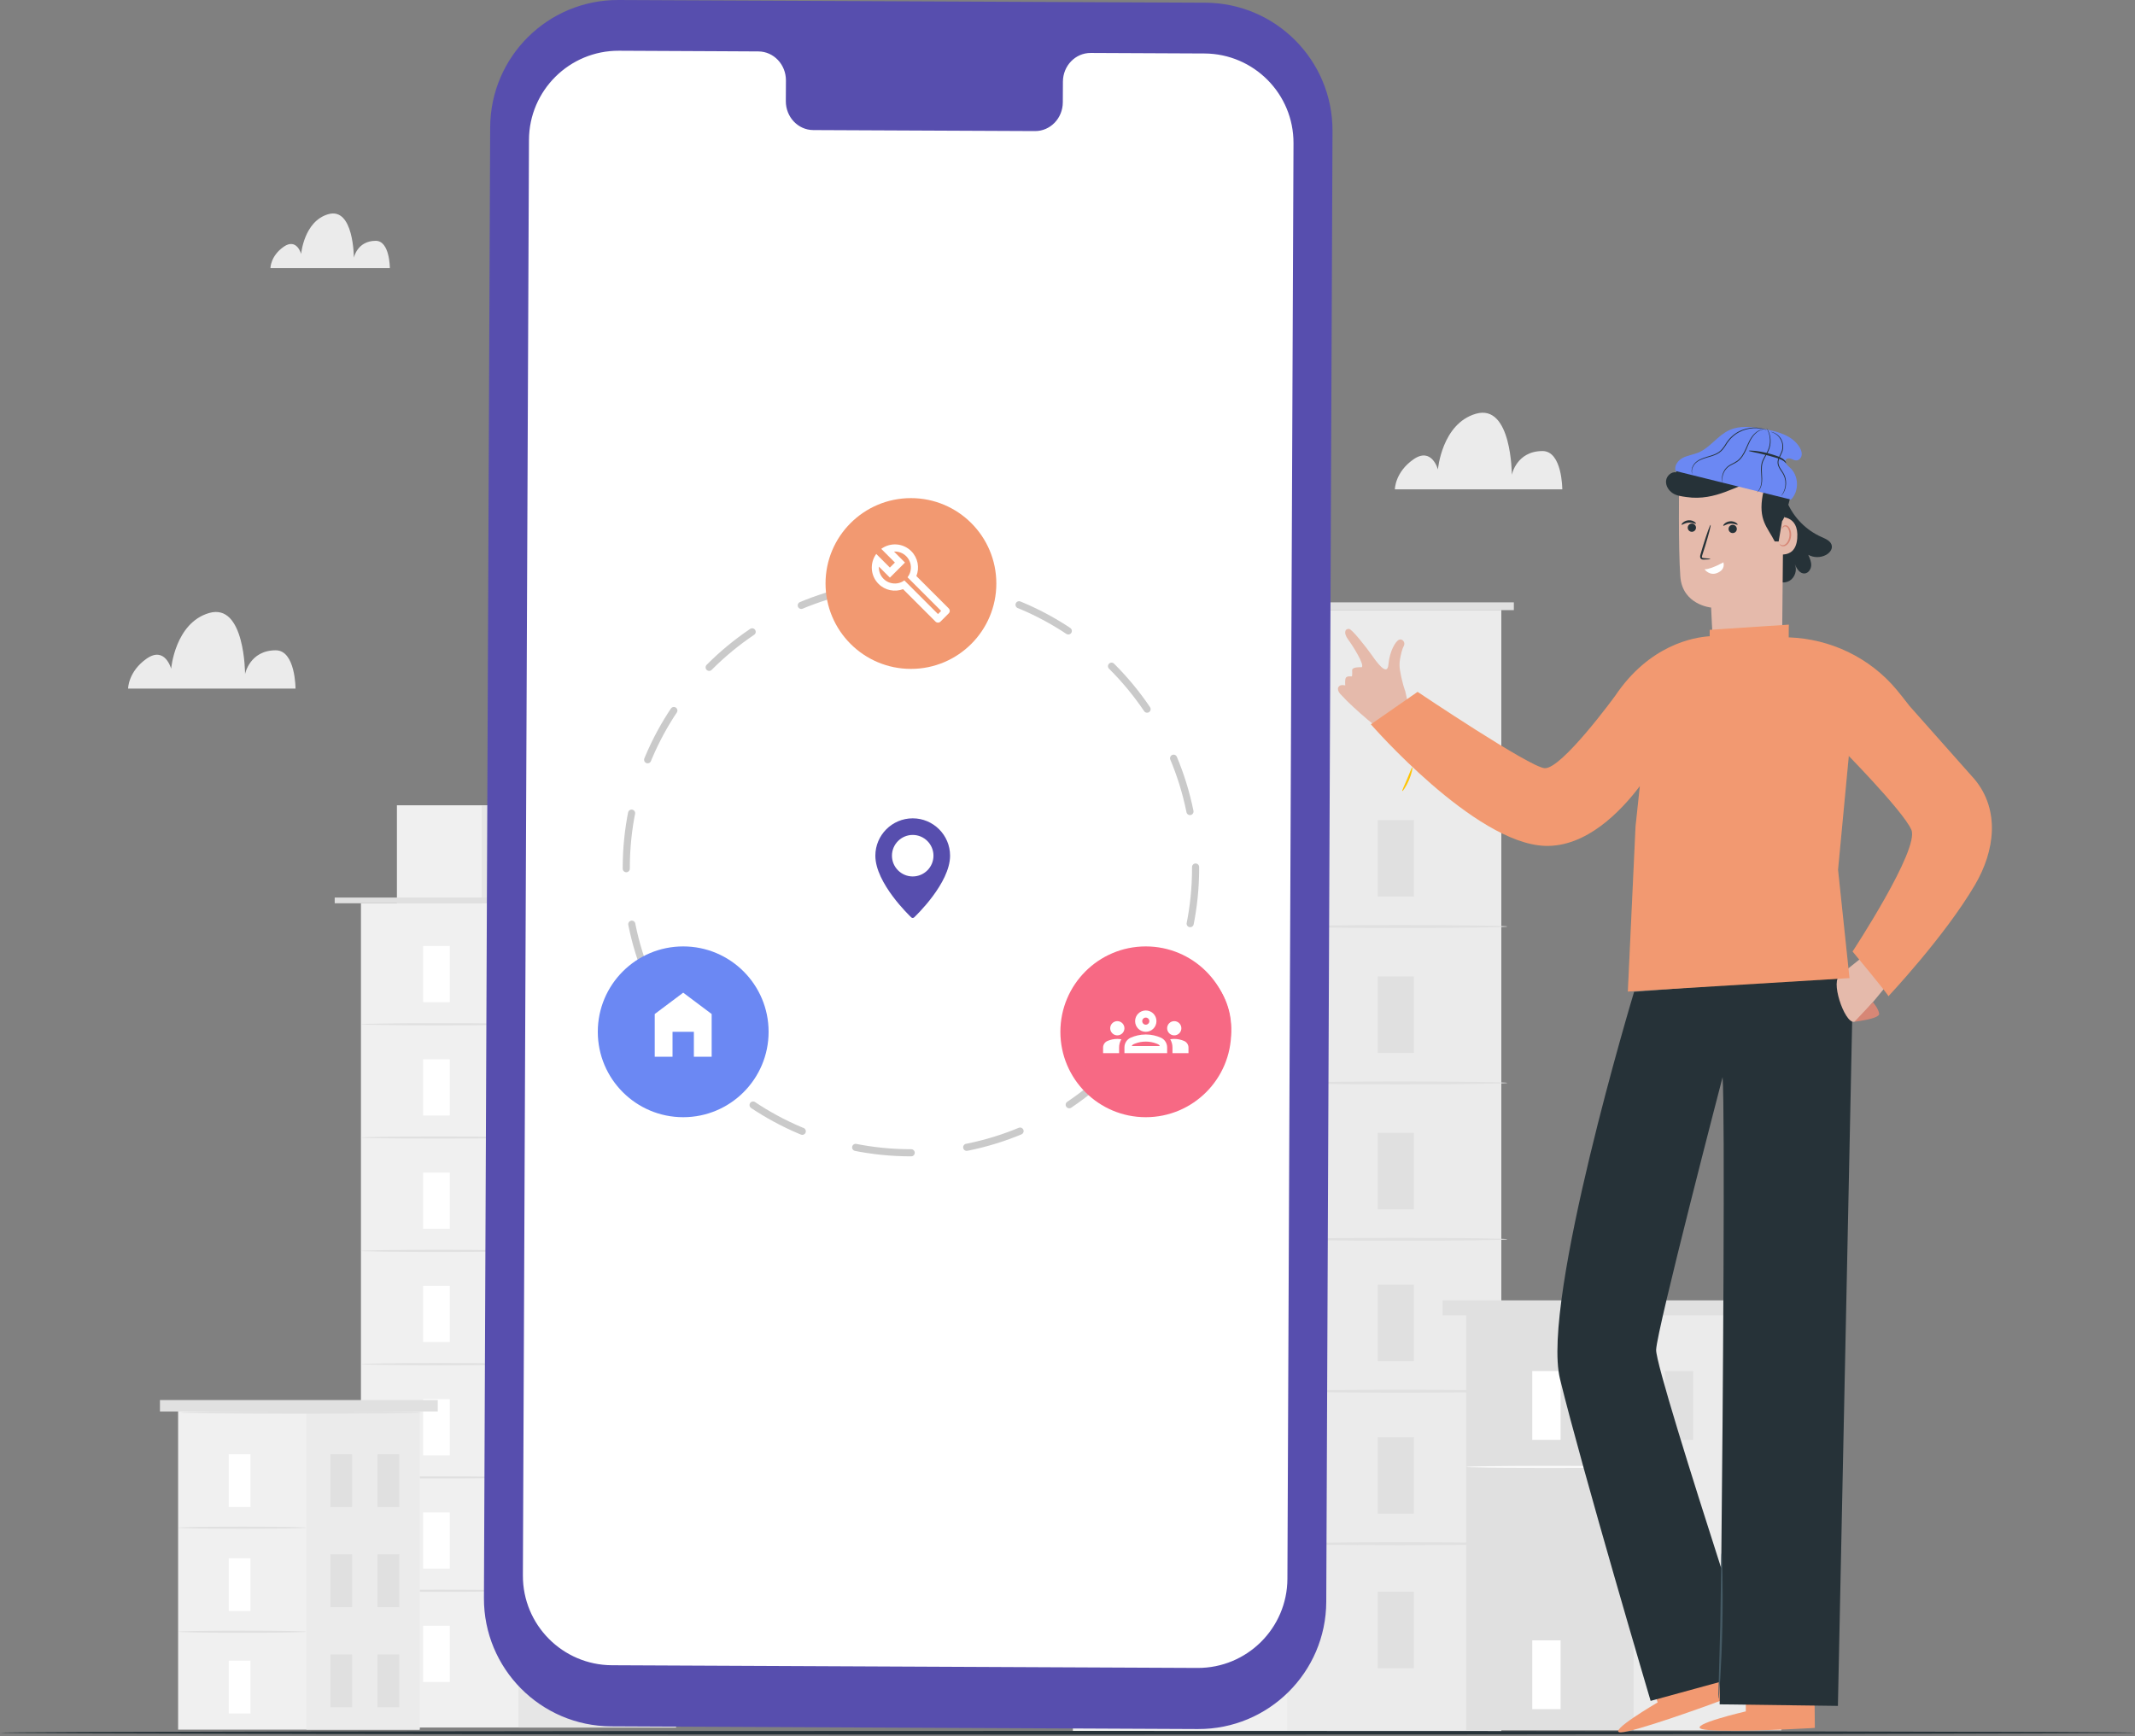 <svg width="300" height="244" viewBox="0 0 300 244" fill="none" xmlns="http://www.w3.org/2000/svg">
<rect x="0" y="0" width="300" height="244" fill="#808080" stroke="none"/>
<path d="M94.973 126.936H50.719V242.769H94.973V126.936Z" fill="#F0F0F0"/>
<path d="M94.973 126.936H72.846V242.769H94.973V126.936Z" fill="#E6E6E6"/>
<path d="M71.4 113.167H55.772V126.935H71.4V113.167Z" fill="#F0F0F0"/>
<path d="M71.4 113.167H67.675V126.935H71.4V113.167Z" fill="#E6E6E6"/>
<path d="M96.268 126.133H47.031V126.936H96.268V126.133Z" fill="#E0E0E0"/>
<path d="M63.201 132.94H59.455V140.839H63.201V132.94Z" fill="white"/>
<path d="M72.846 143.939C72.846 144.022 67.893 144.09 61.783 144.09C55.672 144.09 50.719 144.022 50.719 143.939C50.719 143.856 55.672 143.788 61.783 143.788C67.893 143.788 72.846 143.856 72.846 143.939Z" fill="#E0E0E0"/>
<path d="M85.52 132.94H81.775V140.839H85.52V132.94Z" fill="#E0E0E0"/>
<path d="M95.166 143.939C95.166 144.022 90.212 144.09 84.103 144.09C77.992 144.09 73.039 144.022 73.039 143.939C73.039 143.856 77.991 143.788 84.103 143.788C90.212 143.788 95.166 143.856 95.166 143.939Z" fill="#E0E0E0"/>
<path d="M85.52 148.623H81.775V156.521H85.52V148.623Z" fill="#E0E0E0"/>
<path d="M95.166 159.62C95.166 159.704 90.212 159.771 84.103 159.771C77.992 159.771 73.039 159.703 73.039 159.62C73.039 159.537 77.991 159.47 84.103 159.47C90.212 159.47 95.166 159.537 95.166 159.62Z" fill="#E0E0E0"/>
<path d="M85.52 164.778H81.775V172.676H85.52V164.778Z" fill="#E0E0E0"/>
<path d="M95.166 175.776C95.166 175.86 90.212 175.927 84.103 175.927C77.992 175.927 73.039 175.859 73.039 175.776C73.039 175.693 77.991 175.626 84.103 175.626C90.212 175.626 95.166 175.693 95.166 175.776Z" fill="#E0E0E0"/>
<path d="M85.52 180.932H81.775V188.831H85.52V180.932Z" fill="#E0E0E0"/>
<path d="M95.166 191.93C95.166 192.014 90.212 192.081 84.103 192.081C77.992 192.081 73.039 192.013 73.039 191.93C73.039 191.847 77.991 191.78 84.103 191.78C90.212 191.78 95.166 191.848 95.166 191.93Z" fill="#E0E0E0"/>
<path d="M85.52 196.625H81.775V204.524H85.52V196.625Z" fill="#E0E0E0"/>
<path d="M95.166 207.624C95.166 207.708 90.212 207.775 84.103 207.775C77.992 207.775 73.039 207.708 73.039 207.624C73.039 207.541 77.991 207.474 84.103 207.474C90.212 207.473 95.166 207.541 95.166 207.624Z" fill="#E0E0E0"/>
<path d="M85.52 212.381H81.775V220.28H85.52V212.381Z" fill="#E0E0E0"/>
<path d="M85.52 228.343H81.775V236.242H85.52V228.343Z" fill="#E0E0E0"/>
<path d="M95.166 223.379C95.166 223.463 89.154 223.86 83.045 223.86C76.933 223.86 73.039 223.463 73.039 223.379C73.039 223.296 77.991 223.229 84.103 223.229C90.212 223.229 95.166 223.297 95.166 223.379Z" fill="#E0E0E0"/>
<path d="M63.201 148.862H59.455V156.76H63.201V148.862Z" fill="white"/>
<path d="M72.846 159.86C72.846 159.943 67.893 160.01 61.783 160.01C55.672 160.01 50.719 159.943 50.719 159.86C50.719 159.776 55.672 159.709 61.783 159.709C67.893 159.709 72.846 159.777 72.846 159.86Z" fill="#E0E0E0"/>
<path d="M63.201 164.783H59.455V172.681H63.201V164.783Z" fill="white"/>
<path d="M72.846 175.782C72.846 175.865 67.893 175.933 61.783 175.933C55.672 175.933 50.719 175.865 50.719 175.782C50.719 175.699 55.672 175.631 61.783 175.631C67.893 175.631 72.846 175.699 72.846 175.782Z" fill="#E0E0E0"/>
<path d="M63.201 180.704H59.455V188.603H63.201V180.704Z" fill="white"/>
<path d="M72.846 191.702C72.846 191.786 67.893 191.853 61.783 191.853C55.672 191.853 50.719 191.785 50.719 191.702C50.719 191.619 55.672 191.552 61.783 191.552C67.893 191.552 72.846 191.619 72.846 191.702Z" fill="#E0E0E0"/>
<path d="M63.201 196.625H59.455V204.524H63.201V196.625Z" fill="white"/>
<path d="M72.846 207.624C72.846 207.707 67.893 207.774 61.783 207.774C55.672 207.774 50.719 207.707 50.719 207.624C50.719 207.54 55.672 207.473 61.783 207.473C67.893 207.472 72.846 207.54 72.846 207.624Z" fill="#E0E0E0"/>
<path d="M63.201 212.546H59.455V220.444H63.201V212.546Z" fill="white"/>
<path d="M72.846 223.544C72.846 223.628 67.893 223.695 61.783 223.695C55.672 223.695 50.719 223.627 50.719 223.544C50.719 223.461 55.672 223.394 61.783 223.394C67.893 223.394 72.846 223.461 72.846 223.544Z" fill="#E0E0E0"/>
<path d="M63.201 228.467H59.455V236.366H63.201V228.467Z" fill="white"/>
<path d="M58.963 198.306H25.028V243.065H58.963V198.306Z" fill="#F0F0F0"/>
<path d="M58.963 198.306H43.051V243.065H58.963V198.306Z" fill="#EBEBEB"/>
<path d="M35.194 204.366H32.143V211.779H35.194V204.366Z" fill="white"/>
<path d="M35.194 233.38H32.143V240.793H35.194V233.38Z" fill="white"/>
<path d="M43.051 214.689C43.051 214.772 39.016 214.839 34.04 214.839C29.062 214.839 25.028 214.772 25.028 214.689C25.028 214.605 29.062 214.538 34.04 214.538C39.016 214.538 43.051 214.605 43.051 214.689Z" fill="#E0E0E0"/>
<path d="M35.194 218.982H32.143V226.395H35.194V218.982Z" fill="white"/>
<path d="M43.051 229.305C43.051 229.389 39.016 229.456 34.04 229.456C29.062 229.456 25.028 229.389 25.028 229.305C25.028 229.222 29.062 229.155 34.04 229.155C39.016 229.154 43.051 229.222 43.051 229.305Z" fill="#E0E0E0"/>
<path d="M49.481 204.366H46.43V211.779H49.481V204.366Z" fill="#E0E0E0"/>
<path d="M56.101 204.366H53.05V211.779H56.101V204.366Z" fill="#E0E0E0"/>
<path d="M49.481 218.432H46.43V225.846H49.481V218.432Z" fill="#E0E0E0"/>
<path d="M56.101 218.432H53.05V225.846H56.101V218.432Z" fill="#E0E0E0"/>
<path d="M49.481 232.499H46.43V239.912H49.481V232.499Z" fill="#E0E0E0"/>
<path d="M56.101 232.499H53.05V239.912H56.101V232.499Z" fill="#E0E0E0"/>
<path d="M61.514 196.748H22.476V198.362H61.514V196.748Z" fill="#E0E0E0"/>
<path d="M59.2 198.514C59.2 198.598 51.615 198.665 42.261 198.665C32.904 198.665 25.32 198.597 25.32 198.514C25.32 198.431 32.904 198.364 42.261 198.364C51.615 198.363 59.2 198.431 59.2 198.514Z" fill="#E0E0E0"/>
<path d="M210.958 85.741H150.758V243.312H210.958V85.741Z" fill="#F0F0F0"/>
<path d="M210.958 85.741H180.858V243.312H210.958V85.741Z" fill="#EBEBEB"/>
<path d="M212.72 84.649H145.741V85.741H212.72V84.649Z" fill="#E0E0E0"/>
<path d="M168.315 93.91H163.22V104.654H168.315V93.91Z" fill="white"/>
<path d="M181.437 108.872C181.437 108.985 174.699 109.077 166.388 109.077C158.074 109.077 151.338 108.985 151.338 108.872C151.338 108.758 158.075 108.667 166.388 108.667C174.698 108.667 181.437 108.759 181.437 108.872Z" fill="#E0E0E0"/>
<path d="M198.677 115.242H193.582V125.987H198.677V115.242Z" fill="#E0E0E0"/>
<path d="M211.799 130.205C211.799 130.318 205.06 130.41 196.749 130.41C188.436 130.41 181.699 130.318 181.699 130.205C181.699 130.091 188.436 130 196.749 130C205.06 130 211.799 130.091 211.799 130.205Z" fill="#E0E0E0"/>
<path d="M198.677 137.219H193.582V147.963H198.677V137.219Z" fill="#E0E0E0"/>
<path d="M211.799 152.179C211.799 152.293 205.06 152.384 196.749 152.384C188.436 152.384 181.699 152.292 181.699 152.179C181.699 152.066 188.436 151.974 196.749 151.974C205.06 151.974 211.799 152.067 211.799 152.179Z" fill="#E0E0E0"/>
<path d="M198.677 159.195H193.582V169.939H198.677V159.195Z" fill="#E0E0E0"/>
<path d="M211.799 174.156C211.799 174.269 205.06 174.361 196.749 174.361C188.436 174.361 181.699 174.269 181.699 174.156C181.699 174.042 188.436 173.951 196.749 173.951C205.06 173.951 211.799 174.043 211.799 174.156Z" fill="#E0E0E0"/>
<path d="M198.677 180.542H193.582V191.286H198.677V180.542Z" fill="#E0E0E0"/>
<path d="M211.799 195.503C211.799 195.617 205.06 195.708 196.749 195.708C188.436 195.708 181.699 195.616 181.699 195.503C181.699 195.39 188.436 195.298 196.749 195.298C205.06 195.298 211.799 195.39 211.799 195.503Z" fill="#E0E0E0"/>
<path d="M198.677 201.975H193.582V212.72H198.677V201.975Z" fill="#E0E0E0"/>
<path d="M198.677 223.69H193.582V234.434H198.677V223.69Z" fill="#E0E0E0"/>
<path d="M211.799 216.937C211.799 217.051 205.06 217.142 196.749 217.142C188.436 217.142 181.699 217.05 181.699 216.937C181.699 216.824 188.436 216.732 196.749 216.732C205.06 216.732 211.799 216.824 211.799 216.937Z" fill="#E0E0E0"/>
<path d="M168.315 115.568H163.22V126.313H168.315V115.568Z" fill="white"/>
<path d="M181.437 130.53C181.437 130.643 174.699 130.735 166.388 130.735C158.074 130.735 151.338 130.642 151.338 130.53C151.338 130.416 158.075 130.325 166.388 130.325C174.698 130.325 181.437 130.417 181.437 130.53Z" fill="#E0E0E0"/>
<path d="M168.315 137.226H163.22V147.971H168.315V137.226Z" fill="white"/>
<path d="M181.437 152.188C181.437 152.301 174.699 152.393 166.388 152.393C158.074 152.393 151.338 152.301 151.338 152.188C151.338 152.074 158.075 151.983 166.388 151.983C174.698 151.983 181.437 152.075 181.437 152.188Z" fill="#E0E0E0"/>
<path d="M168.315 158.884H163.22V169.629H168.315V158.884Z" fill="white"/>
<path d="M181.437 173.845C181.437 173.959 174.699 174.051 166.388 174.051C158.074 174.051 151.338 173.958 151.338 173.845C151.338 173.732 158.075 173.64 166.388 173.64C174.698 173.64 181.437 173.733 181.437 173.845Z" fill="#E0E0E0"/>
<path d="M168.315 180.542H163.22V191.286H168.315V180.542Z" fill="white"/>
<path d="M181.437 195.503C181.437 195.617 174.699 195.708 166.388 195.708C158.074 195.708 151.338 195.616 151.338 195.503C151.338 195.39 158.075 195.298 166.388 195.298C174.698 195.298 181.437 195.39 181.437 195.503Z" fill="#E0E0E0"/>
<path d="M168.315 202.2H163.22V212.944H168.315V202.2Z" fill="white"/>
<path d="M181.437 217.162C181.437 217.275 174.699 217.367 166.388 217.367C158.074 217.367 151.338 217.275 151.338 217.162C151.338 217.048 158.075 216.957 166.388 216.957C174.698 216.956 181.437 217.048 181.437 217.162Z" fill="#E0E0E0"/>
<path d="M168.315 223.858H163.22V234.602H168.315V223.858Z" fill="white"/>
<path d="M250.287 184.773H206.029V243.148H250.287V184.773Z" fill="#E0E0E0"/>
<path d="M250.287 184.773H229.535V243.148H250.287V184.773Z" fill="#EBEBEB"/>
<path d="M219.288 192.676H215.308V202.344H219.288V192.676Z" fill="white"/>
<path d="M219.288 230.516H215.308V240.184H219.288V230.516Z" fill="white"/>
<path d="M229.535 206.139C229.535 206.223 224.272 206.29 217.782 206.29C211.29 206.29 206.029 206.222 206.029 206.139C206.029 206.057 211.29 205.989 217.782 205.989C224.272 205.989 229.535 206.056 229.535 206.139Z" fill="#FAFAFA"/>
<path d="M237.921 192.676H233.942V202.344H237.921V192.676Z" fill="#E0E0E0"/>
<path d="M246.555 192.676H242.575V202.344H246.555V192.676Z" fill="#E0E0E0"/>
<path d="M237.921 211.022H233.942V220.691H237.921V211.022Z" fill="#E0E0E0"/>
<path d="M246.555 211.022H242.575V220.691H246.555V211.022Z" fill="#E0E0E0"/>
<path d="M237.921 229.368H233.942V239.036H237.921V229.368Z" fill="#E0E0E0"/>
<path d="M246.555 229.368H242.575V239.036H246.555V229.368Z" fill="#E0E0E0"/>
<path d="M253.614 182.74H202.701V184.846H253.614V182.74Z" fill="#E0E0E0"/>
<path d="M197.042 111.17C197.108 111.212 197.595 110.545 197.988 109.612C198.384 108.68 198.525 107.866 198.448 107.848C198.366 107.826 198.102 108.587 197.715 109.496C197.332 110.407 196.97 111.127 197.042 111.17Z" fill="#FEC505"/>
<path d="M38 37.683H54.781C54.781 37.683 54.783 33.842 52.8 33.842C50.183 33.842 49.723 36.224 49.723 36.224C49.723 36.224 49.723 29.053 46.116 30.105C42.702 31.101 42.316 35.691 42.316 35.691C42.316 35.691 41.701 33.383 39.851 34.684C38 35.984 38 37.683 38 37.683Z" fill="#EBEBEB"/>
<path d="M196 68.771H219.526C219.526 68.771 219.529 63.386 216.748 63.386C213.08 63.386 212.435 66.725 212.435 66.725C212.435 66.725 212.435 56.673 207.377 58.148C202.591 59.544 202.05 65.978 202.05 65.978C202.05 65.978 201.189 62.742 198.594 64.566C196 66.388 196 68.771 196 68.771Z" fill="#EBEBEB"/>
<path d="M18 96.771H41.526C41.526 96.771 41.529 91.386 38.748 91.386C35.08 91.386 34.435 94.725 34.435 94.725C34.435 94.725 34.435 84.673 29.377 86.148C24.591 87.544 24.05 93.978 24.05 93.978C24.05 93.978 23.189 90.742 20.594 92.566C18 94.388 18 96.771 18 96.771Z" fill="#EBEBEB"/>
<path d="M300 243.5C300 243.644 232.838 243.76 150.007 243.76C67.148 243.76 0 243.644 0 243.5C0 243.356 67.148 243.24 150.007 243.24C232.838 243.239 300 243.356 300 243.5Z" fill="#263238"/>
<path d="M232.924 239.244L231.403 234.337L240.576 231.428L242.878 238.584L242.321 238.801C239.834 239.744 229.609 243.42 227.754 243.444C225.685 243.47 232.924 239.244 232.924 239.244Z" fill="#F29971"/>
<path d="M197.857 98.89L197.453 97.112C197.453 97.112 197.035 96.076 196.713 94.137C196.629 93.634 196.637 93.12 196.727 92.617C196.836 92.009 197.013 91.205 197.247 90.796C197.536 90.289 197.058 89.694 196.575 89.91C196.091 90.126 195.26 91.504 195.097 93.376C194.934 95.248 193.274 92.801 192.653 91.92C192.032 91.039 189.984 88.403 189.561 88.38C188.942 88.345 188.791 89.002 189.432 89.867C190.08 90.743 191.81 93.463 191.329 93.768C191.329 93.768 190.558 93.715 190.189 93.913C190.065 93.979 189.987 94.072 189.996 94.205C190.034 94.735 189.969 95.058 189.969 95.058C189.969 95.058 189.217 94.951 189.09 95.284C188.963 95.617 189.028 96.323 189.028 96.323C189.028 96.323 188.445 96.174 188.191 96.409C187.642 96.916 188.451 97.647 188.451 97.647C190.367 99.775 194.264 102.855 194.264 102.855L197.868 98.783" fill="#E5BAAB"/>
<path d="M245.312 240.5V235.363L254.935 235.301L255.015 242.817L254.419 242.86C251.764 243.024 240.909 243.509 239.131 242.982C237.147 242.394 245.312 240.5 245.312 240.5Z" fill="#F29971"/>
<path fill-rule="evenodd" clip-rule="evenodd" d="M231.937 239.025C231.937 239.025 222.443 206.957 219.206 193.794C216.506 182.815 229.616 139.379 229.617 139.379L241.255 138.485L260.394 136.934L258.254 239.728L241.639 239.51L241.677 236.359L231.937 239.025ZM242.051 151.367C242.051 151.367 232.8 186.889 232.712 189.692C232.658 191.396 237.811 207.791 241.857 220.376C242.111 196.651 242.398 156.303 242.051 151.367Z" fill="#263238"/>
<path d="M241.909 218.299C241.889 218.3 241.873 218.586 241.86 219.104C241.852 219.678 241.841 220.414 241.829 221.295C241.8 223.202 241.763 225.729 241.722 228.522C241.646 231.316 241.577 233.844 241.525 235.749C241.5 236.631 241.48 237.366 241.464 237.94C241.454 238.458 241.458 238.744 241.478 238.746C241.498 238.747 241.533 238.462 241.578 237.946C241.624 237.43 241.677 236.683 241.733 235.759C241.845 233.911 241.958 231.355 242.017 228.529C242.076 225.704 242.071 223.146 242.038 221.295C242.021 220.369 241.999 219.62 241.975 219.103C241.953 218.585 241.93 218.299 241.909 218.299Z" fill="#455A64"/>
<path d="M251.127 70.585C252.045 72.743 253.81 74.526 255.958 75.468C256.572 75.736 257.317 76.061 257.402 76.725C257.468 77.243 257.065 77.714 256.609 77.968C255.841 78.396 254.852 78.395 254.085 77.965C254.303 78.445 254.526 78.948 254.499 79.474C254.471 80.001 254.102 80.549 253.576 80.588C252.899 80.638 252.463 79.906 252.195 79.282C252.567 80.104 252.219 81.18 251.437 81.629C250.655 82.077 249.55 81.835 249.027 81.101" fill="#263238"/>
<path d="M250.41 90.127L240.755 90.841C240.626 89.724 240.439 85.382 240.439 85.382C240.439 85.382 236.406 85.008 236.111 81.017C235.815 77.027 235.941 67.814 235.941 67.814C240.441 65.542 245.819 65.883 249.996 68.706L250.615 69.126L250.41 90.127Z" fill="#E5BAAB"/>
<path d="M238.148 74.559C238.372 74.329 238.367 73.961 238.138 73.737C237.908 73.513 237.54 73.518 237.316 73.748C237.092 73.977 237.096 74.345 237.326 74.569C237.556 74.793 237.924 74.789 238.148 74.559Z" fill="#263238"/>
<path d="M236.294 73.743C236.36 73.809 236.734 73.483 237.284 73.446C237.834 73.401 238.251 73.669 238.307 73.595C238.335 73.562 238.265 73.441 238.083 73.319C237.904 73.198 237.603 73.089 237.26 73.115C236.917 73.14 236.635 73.292 236.476 73.438C236.313 73.585 236.261 73.714 236.294 73.743Z" fill="#263238"/>
<path d="M243.136 73.857C242.874 74.042 242.811 74.404 242.995 74.667C243.18 74.929 243.542 74.992 243.805 74.807C244.067 74.623 244.13 74.26 243.945 73.998C243.761 73.736 243.399 73.673 243.136 73.857Z" fill="#263238"/>
<path d="M242.15 73.884C242.217 73.95 242.59 73.624 243.14 73.587C243.69 73.542 244.107 73.81 244.164 73.736C244.192 73.702 244.121 73.582 243.939 73.46C243.76 73.339 243.459 73.23 243.116 73.256C242.774 73.281 242.492 73.433 242.332 73.579C242.169 73.726 242.118 73.856 242.15 73.884Z" fill="#263238"/>
<path d="M240.338 78.558C240.339 78.517 239.994 78.472 239.437 78.431C239.292 78.424 239.173 78.4 239.155 78.318C239.122 78.228 239.17 78.07 239.232 77.895C239.35 77.524 239.47 77.147 239.597 76.751C240.1 75.121 240.444 73.781 240.366 73.757C240.287 73.733 239.817 75.034 239.314 76.663C239.196 77.062 239.082 77.442 238.972 77.814C238.928 77.984 238.842 78.183 238.929 78.412C238.975 78.526 239.091 78.604 239.186 78.623C239.281 78.645 239.363 78.641 239.431 78.64C239.99 78.628 240.337 78.599 240.338 78.558Z" fill="#263238"/>
<path d="M242.162 79.055C242.714 78.679 240.636 79.991 239.513 80.006C239.513 80.006 240.219 80.993 241.344 80.5C242.512 79.989 242.162 79.055 242.162 79.055Z" fill="white"/>
<path d="M249.849 72.669C249.935 72.636 252.812 72.262 252.54 75.658C252.268 79.054 248.928 77.657 248.93 77.559C248.931 77.462 249.849 72.669 249.849 72.669Z" fill="#E5BAAB"/>
<path d="M250.065 76.451C250.081 76.441 250.121 76.497 250.218 76.551C250.311 76.603 250.476 76.648 250.659 76.596C251.028 76.493 251.376 75.947 251.441 75.337C251.475 75.028 251.434 74.728 251.343 74.476C251.259 74.219 251.113 74.033 250.935 73.986C250.758 73.93 250.622 74.028 250.573 74.12C250.519 74.212 250.536 74.281 250.517 74.285C250.507 74.293 250.449 74.223 250.487 74.084C250.507 74.018 250.553 73.941 250.637 73.882C250.724 73.823 250.847 73.798 250.972 73.822C251.232 73.861 251.448 74.121 251.547 74.398C251.661 74.677 251.714 75.014 251.676 75.361C251.6 76.044 251.199 76.656 250.696 76.758C250.452 76.802 250.259 76.714 250.162 76.625C250.065 76.534 250.053 76.456 250.065 76.451Z" fill="#D78776"/>
<path d="M246.92 64.771C247.71 63.953 248.592 63.626 248.617 63.697C248.657 63.776 247.878 64.203 247.133 64.978C246.925 65.189 246.746 65.401 246.59 65.598C247.884 65.44 249.314 65.428 250.335 66.234C251.204 66.92 251.588 68.081 251.591 69.188C251.594 70.295 251.135 71.345 250.811 72.404C250.617 73.021 250.412 73.234 250.412 73.234L249.927 76.097L249.373 76.086C248.333 74.031 247.036 73.109 247.696 69.506C247.696 69.506 248.442 67.588 246.28 67.808C244.119 68.028 241.181 70.466 236.972 69.851C236.29 69.751 235.58 69.675 235.01 69.288C234.44 68.901 234.03 68.225 234.11 67.541C234.189 66.857 234.86 66.252 235.538 66.377C235.538 66.377 235.465 64.392 238.53 64.392C241.595 64.392 245.937 65.632 245.937 65.632L246.92 64.771Z" fill="#263238"/>
<path d="M235.454 66.191C235.208 65.471 235.772 64.699 236.447 64.346C237.121 63.993 237.903 63.905 238.607 63.618C240.294 62.93 241.358 61.184 243.019 60.436C244.487 59.775 246.184 59.991 247.77 60.268C249.718 60.609 251.879 61.176 252.882 62.881C253.073 63.206 253.215 63.58 253.163 63.953C253.111 64.326 252.815 64.683 252.439 64.702C252.176 64.715 251.935 64.571 251.687 64.481C251.439 64.392 251.119 64.373 250.953 64.578C250.668 64.931 251.125 65.385 251.471 65.678C252.768 66.775 252.86 69.007 251.659 70.207" fill="#6B88F3"/>
<path d="M248.276 60.45C248.27 60.495 247.566 60.104 246.345 60.18C245.742 60.218 245.026 60.383 244.323 60.764C243.618 61.146 242.972 61.764 242.507 62.573C242.255 62.962 241.979 63.349 241.604 63.606C241.234 63.865 240.824 64.012 240.439 64.133C239.664 64.361 238.953 64.541 238.469 64.909C237.983 65.266 237.777 65.754 237.746 66.082C237.711 66.419 237.805 66.598 237.788 66.601C237.788 66.601 237.678 66.429 237.699 66.078C237.718 65.736 237.918 65.223 238.419 64.842C238.913 64.451 239.641 64.259 240.406 64.028C240.787 63.906 241.184 63.759 241.536 63.511C241.89 63.266 242.156 62.897 242.407 62.508C242.872 61.697 243.549 61.047 244.271 60.668C244.993 60.283 245.727 60.123 246.341 60.096C246.957 60.063 247.453 60.162 247.78 60.261C248.109 60.357 248.276 60.45 248.276 60.45Z" fill="#263238"/>
<path d="M247.831 60.327C247.851 60.35 247.212 60.351 246.573 61.018C246.255 61.339 245.978 61.807 245.735 62.356C245.485 62.901 245.26 63.536 244.86 64.124C244.66 64.415 244.421 64.675 244.146 64.87C243.869 65.065 243.575 65.193 243.311 65.334C242.767 65.591 242.403 66.009 242.221 66.421C241.852 67.262 242.086 67.858 242.049 67.849C242.049 67.849 241.99 67.717 241.965 67.459C241.941 67.204 241.959 66.816 242.143 66.386C242.317 65.958 242.704 65.503 243.259 65.236C243.526 65.09 243.816 64.96 244.077 64.774C244.339 64.588 244.567 64.338 244.761 64.055C245.149 63.487 245.377 62.858 245.634 62.31C245.885 61.76 246.177 61.281 246.513 60.958C246.843 60.631 247.189 60.456 247.437 60.385C247.686 60.313 247.831 60.327 247.831 60.327Z" fill="#263238"/>
<path d="M248.24 60.164C248.24 60.164 248.33 60.267 248.443 60.483C248.556 60.699 248.689 61.032 248.759 61.466C248.826 61.898 248.821 62.435 248.646 62.993C248.477 63.557 248.089 64.075 247.818 64.665C247.532 65.256 247.544 65.897 247.578 66.462C247.614 67.031 247.644 67.558 247.555 67.991C247.478 68.424 247.307 68.751 247.15 68.939C246.991 69.128 246.867 69.191 246.867 69.191C246.841 69.184 247.347 68.847 247.471 67.976C247.547 67.553 247.509 67.041 247.467 66.469C247.427 65.905 247.41 65.231 247.708 64.615C247.989 64.006 248.374 63.498 248.54 62.958C248.715 62.422 248.729 61.9 248.675 61.478C248.557 60.622 248.21 60.175 248.24 60.164Z" fill="#263238"/>
<path d="M248.82 60.686C248.82 60.686 248.969 60.69 249.218 60.786C249.463 60.881 249.815 61.074 250.114 61.452C250.413 61.824 250.625 62.403 250.548 63.04C250.504 63.697 249.947 64.241 249.897 64.931C249.879 65.275 250.036 65.593 250.21 65.875C250.384 66.16 250.584 66.422 250.718 66.712C250.992 67.289 251.015 67.885 250.935 68.352C250.855 68.823 250.676 69.175 250.531 69.394C250.381 69.613 250.269 69.709 250.269 69.709C250.234 69.696 250.706 69.269 250.851 68.338C250.918 67.884 250.885 67.309 250.618 66.76C250.488 66.485 250.289 66.227 250.109 65.937C249.931 65.651 249.758 65.309 249.776 64.925C249.794 64.544 249.973 64.219 250.121 63.921C250.276 63.621 250.402 63.328 250.437 63.025C250.517 62.421 250.324 61.866 250.046 61.504C249.768 61.134 249.434 60.934 249.199 60.828C248.963 60.721 248.817 60.698 248.82 60.686Z" fill="#263238"/>
<path d="M245.731 63.352C245.737 63.273 247.024 63.323 248.552 63.731C249.31 63.946 249.994 64.147 250.457 64.436C250.929 64.729 251.017 65.109 250.977 65.109C250.935 65.131 250.797 64.835 250.351 64.621C249.915 64.407 249.22 64.232 248.475 64.022C246.975 63.621 245.722 63.438 245.731 63.352Z" fill="#263238"/>
<g opacity="0.3">
<path opacity="0.3" d="M259.882 137.452L228.737 139.344L229.819 116.135L230.423 110.471C227.727 114.041 222.884 119.07 217.086 118.868C207.171 118.521 192.633 101.787 192.633 101.787L199.193 97.228C199.193 97.228 214.956 107.825 217.048 107.957C219.435 108.108 226.94 97.808 226.94 97.808L226.941 97.809C231.753 90.631 237.974 89.556 240.237 89.412V88.515L251.36 87.78C251.36 87.78 251.327 88.736 251.339 89.571C257.21 89.772 262.749 92.422 266.508 96.935C267.051 97.587 267.613 98.298 268.193 99.074L259.794 106.151L258.274 122.225L259.882 137.452Z" fill="#FEC505"/>
</g>
<g opacity="0.3">
<path opacity="0.3" d="M265.431 95.96L277.482 109.542C281.025 113.836 280.334 119.541 277.517 124.343C273.231 131.649 265.278 140.069 265.348 140.003C265.461 139.895 260.314 133.715 260.314 133.715C260.314 133.715 269.773 119.332 268.575 116.602C267.378 113.873 258.545 104.965 258.545 104.965L265.431 95.96Z" fill="#FEC505"/>
</g>
<path d="M262.255 134.131C262.255 134.131 260.441 135.381 258.395 137.247C257.239 138.301 259.514 144.575 260.766 143.471C262.018 142.367 265.456 138.045 265.456 138.045L262.255 134.131Z" fill="#E5BAAB"/>
<path d="M260.587 143.579C260.587 143.579 264.148 143.183 264.05 142.449C263.952 141.715 263.17 140.833 263.17 140.833L260.587 143.579Z" fill="#D78776"/>
<path d="M243.244 118.645C243.246 118.101 243.358 117.563 243.57 117.062C243.783 116.561 244.094 116.109 244.483 115.729C244.874 115.349 245.336 115.052 245.843 114.852C246.349 114.653 246.891 114.557 247.435 114.569C247.933 114.571 248.427 114.658 248.895 114.826L243.626 110.521C243.519 110.433 243.385 110.386 243.247 110.386C243.109 110.386 242.975 110.433 242.868 110.521L236.282 115.902C236.162 116.003 236.086 116.148 236.072 116.304C236.057 116.461 236.105 116.616 236.205 116.738C236.304 116.859 236.448 116.937 236.604 116.954C236.76 116.97 236.917 116.925 237.04 116.828L237.856 116.157V122.94C237.856 123.098 237.919 123.25 238.031 123.362C238.143 123.475 238.296 123.537 238.454 123.537H246.09C245.155 122.627 243.244 120.537 243.244 118.645Z" fill="white"/>
<path fill-rule="evenodd" clip-rule="evenodd" d="M248.513 120.164C248.179 120.493 247.995 120.933 247.995 121.4C247.995 121.774 248.118 122.126 248.334 122.422C247.921 122.907 247.597 123.237 247.559 123.275C247.496 123.339 247.409 123.375 247.319 123.375C247.229 123.375 247.142 123.339 247.079 123.275C246.964 123.16 244.275 120.432 244.275 118.645C244.275 116.741 245.823 115.604 247.319 115.604C248.815 115.604 250.362 116.741 250.362 118.645C250.362 118.972 250.271 119.331 250.123 119.7C250.056 119.685 249.989 119.673 249.921 119.667C249.863 119.661 249.806 119.658 249.748 119.658C249.282 119.658 248.843 119.838 248.513 120.164ZM246.304 118.645C246.304 119.204 246.759 119.658 247.319 119.658C247.879 119.658 248.334 119.204 248.334 118.645C248.334 118.085 247.879 117.631 247.319 117.631C246.759 117.631 246.304 118.085 246.304 118.645Z" fill="white"/>
<path d="M251.731 120.645C251.503 120.417 251.188 120.305 250.867 120.337C250.683 120.356 250.509 120.421 250.362 120.524C250.214 120.421 250.041 120.356 249.857 120.337C249.536 120.306 249.221 120.417 248.993 120.645C248.79 120.849 248.678 121.12 248.678 121.407C248.678 121.695 248.79 121.966 248.993 122.17L250.362 123.538L251.731 122.17C251.935 121.966 252.047 121.695 252.047 121.407C252.047 121.12 251.935 120.849 251.731 120.645Z" fill="white"/>
<path d="M259.882 137.452L228.737 139.344L229.819 116.135L230.423 110.471C227.727 114.041 222.884 119.07 217.086 118.868C207.171 118.521 192.633 101.787 192.633 101.787L199.193 97.228C199.193 97.228 214.956 107.825 217.048 107.957C219.435 108.108 226.94 97.808 226.94 97.808L226.941 97.809C231.753 90.631 237.974 89.556 240.237 89.412V88.515L251.36 87.78C251.36 87.78 251.327 88.736 251.339 89.571C257.21 89.772 262.749 92.422 266.508 96.935C267.051 97.587 267.613 98.298 268.193 99.074L259.794 106.151L258.274 122.225L259.882 137.452Z" fill="#F29971"/>
<path d="M265.431 95.96L277.482 109.542C281.025 113.836 280.334 119.541 277.517 124.343C273.231 131.649 265.278 140.069 265.348 140.003C265.461 139.895 260.314 133.715 260.314 133.715C260.314 133.715 269.773 119.332 268.575 116.602C267.378 113.873 258.545 104.965 258.545 104.965L265.431 95.96Z" fill="#F29971"/>
<path d="M168.319 242.982L85.879 242.603C75.962 242.558 67.963 234.484 68 224.569L68.877 17.886C68.921 7.963 76.995 -0.044 86.919 0L169.358 0.379C179.275 0.424 187.274 8.497 187.237 18.413L186.36 225.096C186.323 235.019 178.242 243.027 168.319 242.982Z" fill="#574EAE"/>
<path d="M169.24 7.516L153.255 7.442C151.109 7.435 149.363 9.24 149.356 11.483L149.341 14.38C149.333 16.623 147.588 18.428 145.441 18.42L114.282 18.279C112.135 18.272 110.412 16.445 110.42 14.201L110.435 11.305C110.442 9.061 108.712 7.242 106.572 7.227L100.95 7.197L86.963 7.13C80.019 7.101 74.359 12.708 74.329 19.653L73.474 221.389C73.445 228.334 79.045 233.987 85.99 234.016L168.267 234.395C175.211 234.425 180.871 228.817 180.901 221.872L181.756 20.136C181.792 13.199 176.185 7.546 169.24 7.516Z" fill="white"/>
<path fill-rule="evenodd" clip-rule="evenodd" d="M168 122C168 144.091 150.091 162 128 162C105.909 162 88 144.091 88 122C88 99.908 105.909 82 128 82C150.091 82 168 99.908 168 122Z" stroke="#CACACA" stroke-linecap="round" stroke-dasharray="7.85 7.85"/>
<path fill-rule="evenodd" clip-rule="evenodd" d="M123 120.25C123 117.355 125.355 115 128.25 115C131.145 115 133.5 117.355 133.5 120.25C133.5 124.123 128.656 128.726 128.45 128.921C128.393 128.973 128.322 129 128.25 129C128.178 129 128.107 128.973 128.05 128.921C127.844 128.726 123 124.123 123 120.25ZM125.333 120.25C125.333 121.858 126.642 123.167 128.25 123.167C129.858 123.167 131.167 121.858 131.167 120.25C131.167 118.642 129.858 117.333 128.25 117.333C126.642 117.333 125.333 118.642 125.333 120.25Z" fill="#574EAE"/>
<path d="M161 157C167.627 157 173 151.627 173 145C173 138.373 167.627 133 161 133C154.373 133 149 138.373 149 145C149 151.627 154.373 157 161 157Z" fill="#F76984"/>
<path d="M160.23 140.538C160.23 139.136 159.284 138 158.115 138C156.947 138 156 139.136 156 140.538C156 141.749 156.707 142.757 157.652 143.011L156.855 150.125C156.849 150.171 156.846 150.22 156.846 150.268C156.846 150.968 157.415 151.537 158.115 151.537C158.816 151.537 159.384 150.968 159.384 150.268C159.384 150.227 159.383 150.187 159.378 150.147L158.7 142.966C159.581 142.66 160.23 141.695 160.23 140.538Z" fill="white"/>
<path d="M165.73 138C165.496 138 165.307 138.19 165.307 138.423V140.538C165.307 140.772 165.117 140.961 164.884 140.961C164.65 140.961 164.461 140.772 164.461 140.538V138.423C164.461 138.19 164.271 138 164.038 138C163.804 138 163.615 138.19 163.615 138.423V140.538C163.615 140.772 163.425 140.961 163.192 140.961C162.958 140.961 162.769 140.772 162.769 140.538V138.423C162.769 138.19 162.579 138 162.345 138C162.112 138 161.922 138.19 161.922 138.423V140.961C161.922 141.967 162.63 142.809 163.573 143.021L162.776 150.125C162.771 150.171 162.769 150.22 162.769 150.268C162.769 150.968 163.337 151.537 164.038 151.537C164.738 151.537 165.307 150.968 165.307 150.268C165.307 150.227 165.305 150.187 165.301 150.147L164.624 142.983C165.504 142.727 166.153 141.922 166.153 140.961V138.423C166.153 138.19 165.963 138 165.73 138Z" fill="white"/>
<path d="M96 157C102.627 157 108 151.627 108 145C108 138.373 102.627 133 96 133C89.373 133 84 138.373 84 145C84 151.627 89.373 157 96 157Z" fill="#6B88F3"/>
<path d="M90.352 144.946V143.324C90.501 143.324 90.622 143.202 90.622 143.053C90.622 142.904 90.501 142.783 90.352 142.783C89.606 142.783 89 143.39 89 144.135V144.675C89 145.122 89.364 145.486 89.811 145.486H90.352C90.501 145.486 90.622 145.365 90.622 145.216C90.622 145.066 90.501 144.946 90.352 144.946Z" fill="white"/>
<path d="M100.621 142.783C100.472 142.783 100.351 142.904 100.351 143.053C100.351 143.202 100.472 143.324 100.621 143.324V144.946C100.472 144.946 100.351 145.066 100.351 145.216C100.351 145.365 100.472 145.486 100.621 145.486H101.162C101.609 145.486 101.973 145.122 101.973 144.675V144.135C101.973 143.39 101.367 142.783 100.621 142.783Z" fill="white"/>
<path d="M93.595 150.351C93.446 150.351 93.324 150.472 93.324 150.621H91.702C91.702 150.472 91.582 150.351 91.432 150.351C91.283 150.351 91.162 150.472 91.162 150.621V151.162C91.162 151.609 91.526 151.973 91.973 151.973H93.054C93.501 151.973 93.865 151.609 93.865 151.162V150.621C93.865 150.472 93.744 150.351 93.595 150.351Z" fill="white"/>
<path d="M99.54 150.351C99.391 150.351 99.27 150.472 99.27 150.621H97.649C97.649 150.472 97.527 150.351 97.378 150.351C97.229 150.351 97.108 150.472 97.108 150.621V151.162C97.108 151.609 97.472 151.973 97.919 151.973H99C99.447 151.973 99.811 151.609 99.811 151.162V150.621C99.811 150.472 99.69 150.351 99.54 150.351Z" fill="white"/>
<path fill-rule="evenodd" clip-rule="evenodd" d="M99.54 139H91.432C90.687 139 90.081 139.606 90.081 140.352V149.541C90.081 150.286 90.687 150.892 91.432 150.892H99.54C100.286 150.892 100.892 150.286 100.892 149.541V140.352C100.892 139.606 100.286 139 99.54 139ZM92.513 140.081H98.46C98.906 140.081 99.27 140.445 99.27 140.892C99.27 141.339 98.906 141.702 98.46 141.702H92.513C92.067 141.702 91.702 141.339 91.702 140.892C91.702 140.445 92.067 140.081 92.513 140.081ZM91.702 148.46C91.702 148.906 92.067 149.271 92.513 149.271C92.961 149.271 93.324 148.906 93.324 148.46C93.324 148.012 92.961 147.649 92.513 147.649C92.067 147.649 91.702 148.012 91.702 148.46ZM98.46 149.271C98.012 149.271 97.649 148.906 97.649 148.46C97.649 148.012 98.012 147.649 98.46 147.649C98.906 147.649 99.27 148.012 99.27 148.46C99.27 148.906 98.906 149.271 98.46 149.271ZM99 146.567C99.447 146.567 99.811 146.204 99.811 145.756V143.054C99.811 142.607 99.447 142.243 99 142.243H91.973C91.526 142.243 91.162 142.607 91.162 143.054V145.756C91.162 146.204 91.526 146.567 91.973 146.567H99Z" fill="white"/>
<path d="M128 94C134.627 94 140 88.627 140 82C140 75.373 134.627 70 128 70C121.373 70 116 75.373 116 82C116 88.627 121.373 94 128 94Z" fill="#F29971"/>
<path d="M127.486 81.424C127.889 81.424 128.271 81.376 128.563 81.288L133.303 79.866C133.857 79.7 133.973 79.419 133.973 79.212C133.973 79.005 133.857 78.724 133.303 78.558L128.563 77.136C128.271 77.048 127.889 77 127.486 77C127.084 77 126.702 77.048 126.41 77.136L121.671 78.558C121.116 78.724 121 79.005 121 79.212C121 79.419 121.116 79.7 121.67 79.866L126.41 81.288C126.702 81.376 127.084 81.424 127.486 81.424Z" fill="white"/>
<path d="M127.486 82.184C127.005 82.184 126.557 82.126 126.191 82.016L123.443 81.192V82.265C123.443 82.621 123.674 83.122 124.776 83.49C125.506 83.733 126.468 83.867 127.486 83.867C128.505 83.867 129.467 83.733 130.197 83.49C131.299 83.122 131.53 82.621 131.53 82.265V81.192L128.782 82.016C128.416 82.126 127.968 82.184 127.486 82.184Z" fill="white"/>
<path d="M133.159 83.38V80.703L132.398 80.931V83.38C131.926 83.539 131.584 83.987 131.584 84.512V86.141C131.584 86.799 132.12 87.335 132.779 87.335C133.437 87.335 133.973 86.799 133.973 86.141V84.512C133.973 83.987 133.632 83.539 133.159 83.38Z" fill="white"/>
<path d="M244 116.878C244.005 115.653 244.503 114.482 245.38 113.627C246.258 112.772 247.442 112.306 248.667 112.333C249.221 112.336 249.771 112.433 250.292 112.62L244.425 107.82C244.18 107.619 243.827 107.619 243.581 107.82L236.248 113.82C235.97 114.055 235.931 114.47 236.162 114.752C236.392 115.034 236.807 115.078 237.092 114.852L238 114.104V121.667C238 122.035 238.298 122.333 238.667 122.333H247.169C246.127 121.319 244 118.987 244 116.878Z" fill="white"/>
<path fill-rule="evenodd" clip-rule="evenodd" d="M246.327 114.574C246.954 113.97 247.797 113.643 248.667 113.667C249.537 113.643 250.38 113.97 251.006 114.574C251.633 115.178 251.991 116.008 252 116.878C252 118.689 249.421 121.2 249.127 121.483L248.667 121.922L248.207 121.483C247.913 121.202 245.333 118.689 245.333 116.878C245.342 116.008 245.7 115.178 246.327 114.574ZM247.333 117C247.333 117.736 247.93 118.333 248.667 118.333C249.403 118.333 250 117.736 250 117C250 116.264 249.403 115.667 248.667 115.667C247.93 115.667 247.333 116.264 247.333 117Z" fill="white"/>
<ellipse cx="128.5" cy="82" rx="9.5" ry="9" fill="#F29971"/>
<g clip-path="url(#clip0_395_1151)">
<path d="M133.305 85.495L128.765 80.955C129.23 79.785 128.99 78.405 128.045 77.455C126.895 76.305 125.105 76.2 123.83 77.13L125.75 79.055L125.04 79.76L123.125 77.845C122.195 79.115 122.3 80.91 123.45 82.055C124.38 82.985 125.735 83.23 126.895 82.795L131.45 87.35C131.645 87.545 131.96 87.545 132.155 87.35L133.305 86.2C133.505 86.01 133.505 85.695 133.305 85.495ZM131.805 86.295L127.075 81.565C126.77 81.79 126.43 81.925 126.075 81.975C125.395 82.075 124.68 81.87 124.16 81.35C123.685 80.88 123.465 80.25 123.5 79.63L125.045 81.175L127.165 79.055L125.62 77.51C126.24 77.475 126.865 77.695 127.34 78.165C127.88 78.705 128.085 79.45 127.96 80.145C127.9 80.5 127.75 80.83 127.52 81.125L132.245 85.85L131.805 86.295Z" fill="white"/>
</g>
<ellipse cx="162" cy="144.5" rx="11" ry="10.5" fill="#F76984"/>
<g clip-path="url(#clip1_395_1151)">
<path d="M157 145.5C157.55 145.5 158 145.05 158 144.5C158 143.95 157.55 143.5 157 143.5C156.45 143.5 156 143.95 156 144.5C156 145.05 156.45 145.5 157 145.5ZM157.565 146.05C157.38 146.02 157.195 146 157 146C156.505 146 156.035 146.105 155.61 146.29C155.24 146.45 155 146.81 155 147.215V148H157.25V147.195C157.25 146.78 157.365 146.39 157.565 146.05ZM165 145.5C165.55 145.5 166 145.05 166 144.5C166 143.95 165.55 143.5 165 143.5C164.45 143.5 164 143.95 164 144.5C164 145.05 164.45 145.5 165 145.5ZM167 147.215C167 146.81 166.76 146.45 166.39 146.29C165.965 146.105 165.495 146 165 146C164.805 146 164.62 146.02 164.435 146.05C164.635 146.39 164.75 146.78 164.75 147.195V148H167V147.215ZM163.12 145.825C162.535 145.565 161.815 145.375 161 145.375C160.185 145.375 159.465 145.57 158.88 145.825C158.34 146.065 158 146.605 158 147.195V148H164V147.195C164 146.605 163.66 146.065 163.12 145.825ZM159.035 147C159.08 146.885 159.1 146.805 159.49 146.655C159.975 146.465 160.485 146.375 161 146.375C161.515 146.375 162.025 146.465 162.51 146.655C162.895 146.805 162.915 146.885 162.965 147H159.035ZM161 143C161.275 143 161.5 143.225 161.5 143.5C161.5 143.775 161.275 144 161 144C160.725 144 160.5 143.775 160.5 143.5C160.5 143.225 160.725 143 161 143ZM161 142C160.17 142 159.5 142.67 159.5 143.5C159.5 144.33 160.17 145 161 145C161.83 145 162.5 144.33 162.5 143.5C162.5 142.67 161.83 142 161 142Z" fill="white"/>
</g>
<ellipse cx="95.5" cy="146" rx="8.5" ry="9" fill="#6B88F3"/>
<g clip-path="url(#clip2_395_1151)">
<path d="M96 139.5L92 142.5V148.5H94.5V145H97.5V148.5H100V142.5L96 139.5Z" fill="white"/>
</g>
<rect x="233" y="100" width="22" height="27" fill="#F29971"/>
<defs>
<clipPath id="clip0_395_1151">
<rect width="12" height="12" fill="white" transform="translate(122 76)"/>
</clipPath>
<clipPath id="clip1_395_1151">
<rect width="12" height="12" fill="white" transform="translate(155 139)"/>
</clipPath>
<clipPath id="clip2_395_1151">
<rect width="12" height="12" fill="white" transform="translate(90 138)"/>
</clipPath>
</defs>
</svg>
